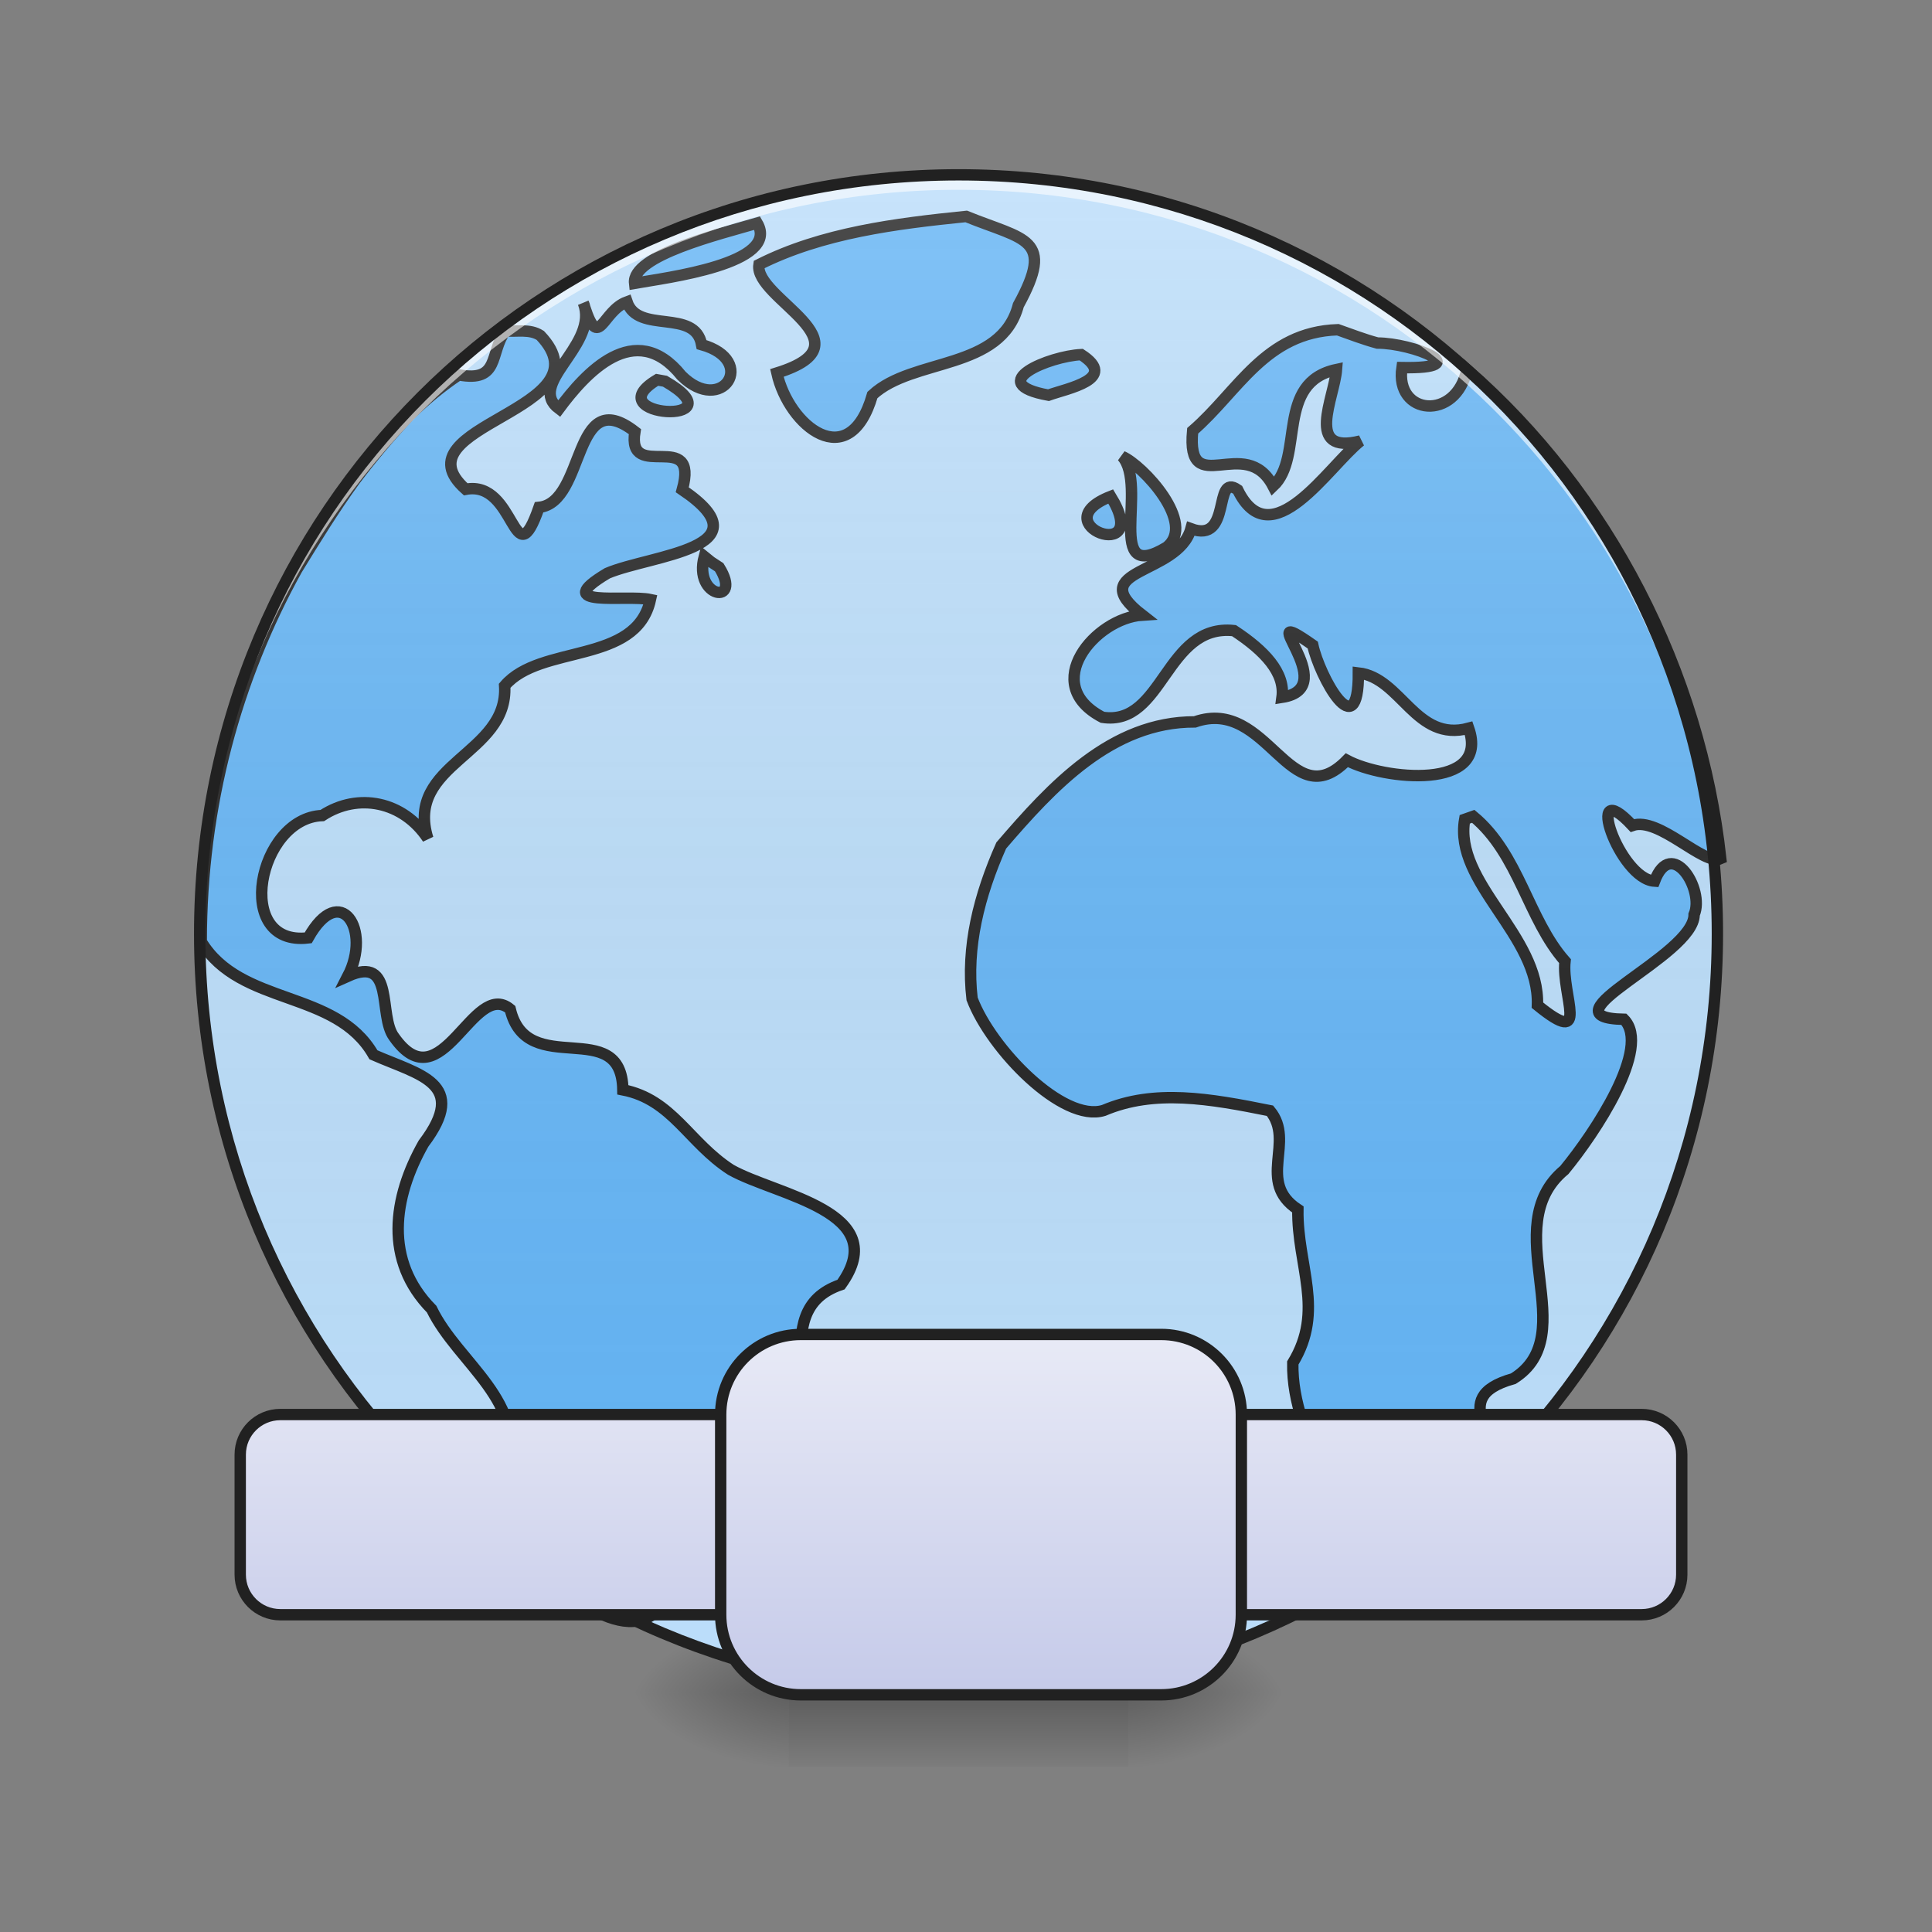 <?xml version="1.0" encoding="UTF-8"?>
<svg xmlns="http://www.w3.org/2000/svg" xmlns:xlink="http://www.w3.org/1999/xlink" width="48pt" height="48pt" viewBox="0 0 48 48" version="1.1">
<rect x="0" y="0" width="48" height="48" fill="#808080" stroke="none"/>
<defs>
<radialGradient id="radial0" gradientUnits="userSpaceOnUse" cx="450.909" cy="189.579" fx="450.909" fy="189.579" r="21.167" gradientTransform="matrix(0,-0.117,-0.211,-0,67.529,95.393)">
<stop offset="0" style="stop-color:rgb(0%,0%,0%);stop-opacity:0.314;"/>
<stop offset="0.222" style="stop-color:rgb(0%,0%,0%);stop-opacity:0.275;"/>
<stop offset="1" style="stop-color:rgb(0%,0%,0%);stop-opacity:0;"/>
</radialGradient>
<radialGradient id="radial1" gradientUnits="userSpaceOnUse" cx="450.909" cy="189.579" fx="450.909" fy="189.579" r="21.167" gradientTransform="matrix(-0,0.117,0.211,0,-19.899,-11.291)">
<stop offset="0" style="stop-color:rgb(0%,0%,0%);stop-opacity:0.314;"/>
<stop offset="0.222" style="stop-color:rgb(0%,0%,0%);stop-opacity:0.275;"/>
<stop offset="1" style="stop-color:rgb(0%,0%,0%);stop-opacity:0;"/>
</radialGradient>
<radialGradient id="radial2" gradientUnits="userSpaceOnUse" cx="450.909" cy="189.579" fx="450.909" fy="189.579" r="21.167" gradientTransform="matrix(-0,-0.117,0.211,-0,-19.899,95.393)">
<stop offset="0" style="stop-color:rgb(0%,0%,0%);stop-opacity:0.314;"/>
<stop offset="0.222" style="stop-color:rgb(0%,0%,0%);stop-opacity:0.275;"/>
<stop offset="1" style="stop-color:rgb(0%,0%,0%);stop-opacity:0;"/>
</radialGradient>
<radialGradient id="radial3" gradientUnits="userSpaceOnUse" cx="450.909" cy="189.579" fx="450.909" fy="189.579" r="21.167" gradientTransform="matrix(0,0.117,-0.211,0,67.529,-11.291)">
<stop offset="0" style="stop-color:rgb(0%,0%,0%);stop-opacity:0.314;"/>
<stop offset="0.222" style="stop-color:rgb(0%,0%,0%);stop-opacity:0.275;"/>
<stop offset="1" style="stop-color:rgb(0%,0%,0%);stop-opacity:0;"/>
</radialGradient>
<linearGradient id="linear0" gradientUnits="userSpaceOnUse" x1="255.323" y1="233.5" x2="255.323" y2="254.667" gradientTransform="matrix(0.02,0,0,0.094,17.954,20.158)">
<stop offset="0" style="stop-color:rgb(0%,0%,0%);stop-opacity:0.275;"/>
<stop offset="1" style="stop-color:rgb(0%,0%,0%);stop-opacity:0;"/>
</linearGradient>
<linearGradient id="linear1" gradientUnits="userSpaceOnUse" x1="254" y1="233.5" x2="254" y2="-168.667" gradientTransform="matrix(0.094,0,0,0.094,0,20.158)">
<stop offset="0" style="stop-color:rgb(34.51%,34.51%,34.51%);stop-opacity:0;"/>
<stop offset="1" style="stop-color:rgb(98.039%,98.039%,98.039%);stop-opacity:0.196;"/>
</linearGradient>
<linearGradient id="linear2" gradientUnits="userSpaceOnUse" x1="254" y1="233.5" x2="254" y2="138.25" gradientTransform="matrix(1,0,0,1,0,0)">
<stop offset="0" style="stop-color:rgb(77.255%,79.216%,91.373%);stop-opacity:1;"/>
<stop offset="1" style="stop-color:rgb(90.98%,91.765%,96.471%);stop-opacity:1;"/>
</linearGradient>
<linearGradient id="linear3" gradientUnits="userSpaceOnUse" x1="254" y1="233.5" x2="254" y2="138.25" gradientTransform="matrix(1,0,0,1,0,0)">
<stop offset="0" style="stop-color:rgb(77.255%,79.216%,91.373%);stop-opacity:1;"/>
<stop offset="1" style="stop-color:rgb(90.98%,91.765%,96.471%);stop-opacity:1;"/>
</linearGradient>
</defs>
<g id="surface1">
<path style=" stroke:none;fill-rule:nonzero;fill:url(#radial0);" d="M 28.031 42.051 L 32 42.051 L 32 40.066 L 28.031 40.066 Z M 28.031 42.051 "/>
<path style=" stroke:none;fill-rule:nonzero;fill:url(#radial1);" d="M 19.598 42.051 L 15.629 42.051 L 15.629 44.035 L 19.598 44.035 Z M 19.598 42.051 "/>
<path style=" stroke:none;fill-rule:nonzero;fill:url(#radial2);" d="M 19.598 42.051 L 15.629 42.051 L 15.629 40.066 L 19.598 40.066 Z M 19.598 42.051 "/>
<path style=" stroke:none;fill-rule:nonzero;fill:url(#radial3);" d="M 28.031 42.051 L 32 42.051 L 32 44.035 L 28.031 44.035 Z M 28.031 42.051 "/>
<path style=" stroke:none;fill-rule:nonzero;fill:url(#linear0);" d="M 19.598 41.555 L 28.031 41.555 L 28.031 43.898 L 19.598 43.898 Z M 19.598 41.555 "/>
<path style=" stroke:none;fill-rule:nonzero;fill:rgb(73.333%,87.059%,98.431%);fill-opacity:1;" d="M 23.816 4.344 C 34.227 4.344 42.668 12.785 42.668 23.199 C 42.668 33.609 34.227 42.051 23.816 42.051 C 13.402 42.051 4.961 33.609 4.961 23.199 C 4.961 12.785 13.402 4.344 23.816 4.344 Z M 23.816 4.344 "/>
<path style="fill-rule:nonzero;fill:rgb(39.216%,70.98%,96.471%);fill-opacity:1;stroke-width:11.339;stroke-linecap:round;stroke-linejoin:miter;stroke:rgb(12.941%,12.941%,12.941%);stroke-opacity:1;stroke-miterlimit:4;" d="M 960.223 215.098 C 890.466 222.184 817.087 231.317 754.259 262.967 C 748.905 296.665 868.421 340.755 772.052 370.673 C 783.862 423.739 844.171 471.923 867.004 392.561 C 907.158 355.242 994.866 368.626 1012.029 303.278 C 1048.719 236.355 1018.485 238.717 960.223 215.098 Z M 752.527 221.711 C 715.522 232.576 627.499 253.834 630.648 281.548 C 661.827 276.037 775.989 262.022 752.527 221.711 Z M 623.09 299.971 C 598.368 308.947 595.376 349.258 581.047 305.168 C 591.125 345.321 523.257 382.168 555.538 406.26 C 581.362 371.461 630.963 315.718 677.258 373.35 C 717.569 413.346 753.629 358.234 697.256 342.487 C 690.643 306.113 633.955 332.409 623.09 299.971 Z M 581.047 305.168 C 580.732 303.751 580.417 302.491 579.787 301.231 C 580.26 302.648 580.732 303.908 581.047 305.168 Z M 1329.479 327.685 C 1257.045 330.047 1230.591 388.939 1185.241 428.148 C 1178.628 498.378 1237.677 430.038 1265.234 483.261 C 1296.569 453.972 1266.966 380.121 1328.22 367.209 C 1326.173 395.08 1295.939 452.398 1351.997 438.226 C 1320.031 463.578 1263.187 554.908 1229.961 486.725 C 1205.082 469.404 1224.765 540.736 1183.509 525.462 C 1170.754 571.914 1075.173 564.828 1135.167 611.28 C 1088.715 614.272 1032.342 679.935 1095.643 712.845 C 1156.268 722.136 1158.157 619.311 1226.34 626.712 C 1256.573 646.552 1277.358 668.44 1274.052 693.005 C 1336.408 683.399 1239.724 595.534 1304.6 641.041 C 1311.213 671.904 1350.265 744.023 1349.95 668.755 C 1392.466 673.479 1406.952 738.04 1459.546 723.71 C 1481.118 785.752 1375.144 775.202 1338.455 755.518 C 1281.925 813.308 1259.88 692.06 1187.446 717.412 C 1104.462 717.097 1045.255 781.815 995.023 840.235 C 972.978 889.836 959.908 941.327 966.05 992.661 C 984.788 1042.42 1056.277 1116.114 1096.903 1103.517 C 1147.292 1082.101 1201.933 1091.707 1262.084 1103.832 C 1287.594 1134.537 1248.227 1174.534 1289.798 1201.933 C 1289.011 1258.148 1316.725 1302.08 1284.759 1354.516 C 1283.342 1433.092 1348.218 1496.55 1340.817 1576.228 C 1396.56 1552.765 1454.192 1516.076 1465.057 1456.082 C 1504.266 1431.832 1433.092 1389.946 1503.951 1370.105 C 1574.495 1326.33 1486.472 1219.411 1554.655 1162.724 C 1584.888 1126.034 1641.576 1041.003 1613.862 1012.974 C 1529.145 1011.4 1683.776 950.146 1683.619 908.89 C 1694.326 883.853 1661.101 831.102 1644.253 875.664 C 1609.138 873.617 1572.448 767.013 1622.207 820.394 C 1648.504 811.104 1693.539 861.02 1710.073 853.304 C 1689.603 667.495 1598.903 490.032 1457.814 367.052 C 1447.263 418.858 1386.009 412.874 1393.253 365.319 C 1468.521 366.737 1403.803 340.912 1368.846 340.912 C 1355.461 337.291 1342.392 332.252 1329.479 327.685 Z M 502.157 328.788 C 486.253 351.305 497.118 380.121 455.862 372.563 C 438.226 384.373 422.007 397.915 407.048 412.717 C 387.68 433.187 369.571 454.76 352.565 477.277 C 331.779 505.936 313.198 536.169 294.932 565.93 C 234.466 675.054 199.981 800.868 199.981 935.186 C 199.981 935.344 199.981 935.659 199.981 935.816 C 239.19 1000.377 333.669 982.898 371.146 1048.246 C 416.496 1068.245 466.412 1076.275 420.905 1136.427 C 390.514 1190.123 381.381 1252.794 428.935 1300.978 C 455.075 1354.989 526.092 1394.04 502.472 1462.538 C 521.21 1498.912 534.91 1522.847 535.539 1562.843 C 545.302 1570.401 556.325 1579.062 567.977 1586.935 C 578.37 1593.234 589.078 1599.217 599.785 1605.044 C 627.027 1616.539 653.009 1615.121 667.653 1577.172 C 750.165 1563.63 686.391 1447.736 756.778 1429.785 C 834.723 1404.118 755.833 1303.813 835.826 1276.571 C 887.947 1203.98 771.737 1188.076 726.387 1162.566 C 684.344 1135.482 668.283 1092.652 618.996 1083.046 C 617.736 1008.565 523.73 1073.598 507.038 1002.896 C 470.034 972.191 438.856 1097.848 391.616 1030.61 C 375.397 1009.352 393.191 948.728 345.636 970.144 C 369.571 924.006 338.235 875.035 306.27 932.037 C 231.159 941.013 256.196 812.836 320.284 810.474 C 356.029 787.169 400.749 796.459 425.156 833.306 C 401.851 758.353 505.621 750.165 501.527 681.51 C 537.114 639.781 632.223 660.882 646.395 595.849 C 622.618 590.652 544.672 604.824 603.564 569.709 C 646.552 551.443 764.336 545.145 678.046 486.725 C 695.209 424.369 622.618 480.584 630.963 428.935 C 568.45 380.594 582.622 499.165 535.697 504.204 C 510.188 577.11 513.022 476.647 462.79 486.253 C 391.144 422.637 607.344 407.52 536.957 333.354 C 526.249 326.583 513.967 329.89 502.157 328.788 Z M 1074.543 352.407 C 1043.208 353.824 976.6 380.909 1041.948 392.718 C 1060.686 385.947 1112.02 376.657 1074.543 352.407 Z M 653.009 377.444 C 590.652 414.921 737.882 423.424 660.882 378.861 Z M 1115.327 453.657 C 1141.308 483.418 1096.903 581.362 1159.259 543.885 C 1189.808 520.265 1135.482 462.318 1115.327 453.657 Z M 1103.832 493.339 C 1033.76 520.738 1146.662 562.938 1103.832 493.339 Z M 699.933 553.018 C 688.596 594.746 738.512 601.99 714.735 563.726 L 706.547 558.372 Z M 1464.112 811.261 C 1509.62 848.895 1518.438 913.456 1555.285 955.184 C 1551.663 989.669 1581.266 1042.42 1527.886 998.96 C 1530.248 929.203 1444.429 877.554 1455.609 814.253 Z M 1464.112 811.261 " transform="matrix(0.025,0,0,0.025,0,0)"/>
<path style=" stroke:none;fill-rule:nonzero;fill:url(#linear1);" d="M 23.816 4.344 C 34.227 4.344 42.668 12.785 42.668 23.199 C 42.668 33.609 34.227 42.051 23.816 42.051 C 13.402 42.051 4.961 33.609 4.961 23.199 C 4.961 12.785 13.402 4.344 23.816 4.344 Z M 23.816 4.344 "/>
<path style=" stroke:none;fill-rule:nonzero;fill:rgb(100%,100%,100%);fill-opacity:0.588;" d="M 23.816 4.344 C 13.371 4.344 4.961 12.754 4.961 23.199 C 4.961 23.258 4.961 23.32 4.961 23.383 C 5.062 13.023 13.434 4.715 23.816 4.715 C 34.199 4.715 42.57 13.023 42.668 23.383 C 42.668 23.32 42.668 23.258 42.668 23.199 C 42.668 12.754 34.258 4.344 23.816 4.344 Z M 23.816 4.344 "/>
<path style=" stroke:none;fill-rule:nonzero;fill:rgb(12.941%,12.941%,12.941%);fill-opacity:1;" d="M 23.816 4.203 C 13.293 4.203 4.82 12.676 4.82 23.199 C 4.82 33.719 13.293 42.191 23.816 42.191 C 34.336 42.191 42.809 33.719 42.809 23.199 C 42.809 12.676 34.336 4.203 23.816 4.203 Z M 23.816 4.484 C 34.184 4.484 42.527 12.828 42.527 23.199 C 42.527 33.566 34.184 41.91 23.816 41.91 C 13.445 41.91 5.102 33.566 5.102 23.199 C 5.102 12.828 13.445 4.484 23.816 4.484 Z M 23.816 4.484 "/>
<path style="fill-rule:nonzero;fill:url(#linear2);stroke-width:3;stroke-linecap:square;stroke-linejoin:bevel;stroke:rgb(12.941%,12.941%,12.941%);stroke-opacity:1;stroke-miterlimit:4;" d="M 74.076 159.423 L 433.917 159.423 C 439.75 159.423 444.499 164.172 444.499 170.005 L 444.499 201.752 C 444.499 207.585 439.75 212.334 433.917 212.334 L 74.076 212.334 C 68.243 212.334 63.494 207.585 63.494 201.752 L 63.494 170.005 C 63.494 164.172 68.243 159.423 74.076 159.423 Z M 74.076 159.423 " transform="matrix(0.094,0,0,0.094,0,20.158)"/>
<path style="fill-rule:nonzero;fill:url(#linear3);stroke-width:3;stroke-linecap:square;stroke-linejoin:bevel;stroke:rgb(12.941%,12.941%,12.941%);stroke-opacity:1;stroke-miterlimit:4;" d="M 211.646 138.258 L 306.929 138.258 C 318.595 138.258 328.094 147.715 328.094 159.423 L 328.094 212.334 C 328.094 224.041 318.595 233.499 306.929 233.499 L 211.646 233.499 C 199.981 233.499 190.482 224.041 190.482 212.334 L 190.482 159.423 C 190.482 147.715 199.981 138.258 211.646 138.258 Z M 211.646 138.258 " transform="matrix(0.094,0,0,0.094,0,20.158)"/>
</g>
</svg>
